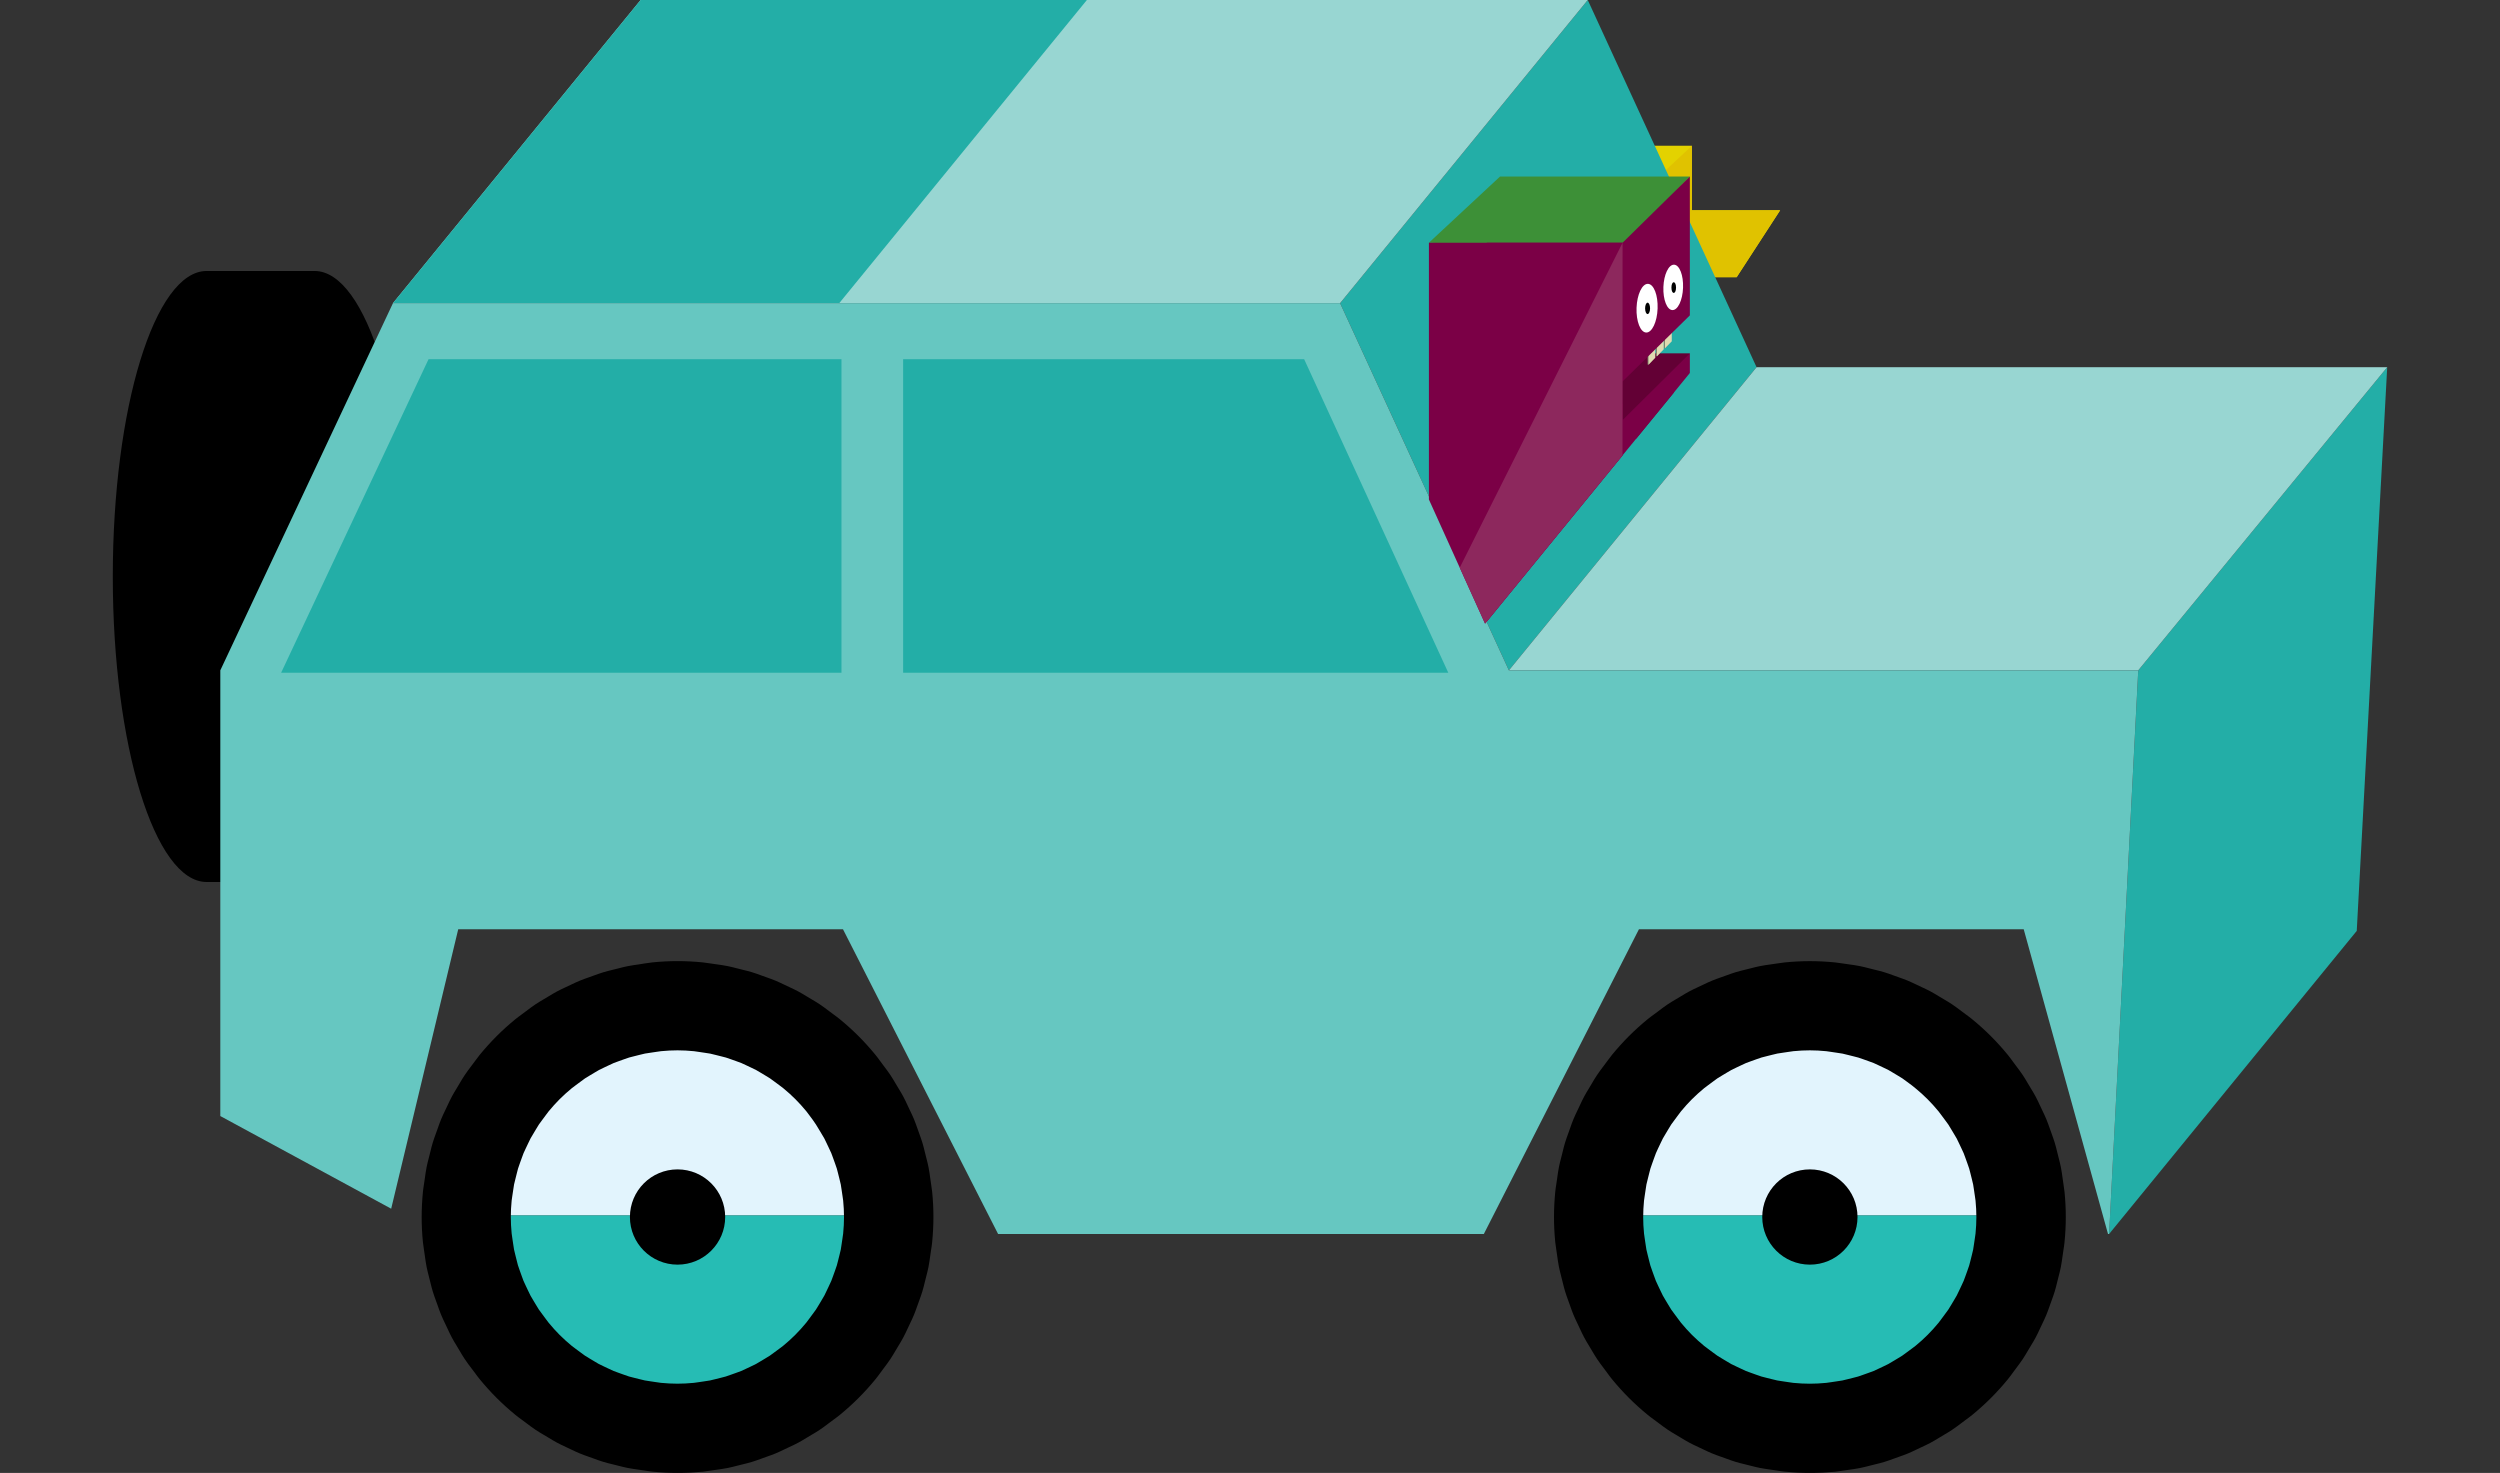 <?xml version="1.0" encoding="utf-8"?>
<!-- Generator: Adobe Illustrator 17.1.0, SVG Export Plug-In . SVG Version: 6.00 Build 0)  -->
<!DOCTYPE svg PUBLIC "-//W3C//DTD SVG 1.1//EN" "http://www.w3.org/Graphics/SVG/1.1/DTD/svg11.dtd">
<svg version="1.1" id="Layer_1" xmlns="http://www.w3.org/2000/svg" xmlns:xlink="http://www.w3.org/1999/xlink" x="0px" y="0px"
	 width="110.8px" height="65.279px" viewBox="0 0 110.8 65.279" enable-background="new 0 0 110.8 65.279" xml:space="preserve">
<rect x="0" y="0" width="110.8" height="65.279" fill="#333333" stroke="none"/>
<polygon fill="#E3D200" points="74.984,9.319 74.984,6.46 66.642,6.46 63.223,9.453 63.223,12.285 76.969,12.285 78.896,9.319 "/>
<polygon fill="#E0C200" points="74.984,9.319 74.984,6.46 71.864,9.366 71.864,12.285 76.969,12.285 78.896,9.319 "/>
<path d="M9.157,39.09c-2.297,0-4.158-6.062-4.158-13.54S6.86,12.01,9.157,12.01h4.786c2.297,0,4.158,6.062,4.158,13.54
	s-1.862,13.54-4.158,13.54H9.157z"/>
<path fill="#E2F4FD" d="M89.576,53.87c-0.037-5.14-4.213-9.296-9.362-9.296c-5.149,0-9.326,4.156-9.362,9.296H89.576z"/>
<path fill="#26BCB4" d="M89.576,53.867c-0.037,5.14-4.213,9.296-9.362,9.296c-5.149,0-9.326-4.156-9.362-9.296H89.576z"/>
<path fill="#929496" d="M88.66,53.938h-0.984c0,2.064-0.834,3.923-2.186,5.277c-1.354,1.352-3.213,2.185-5.277,2.186
	c-2.064,0-3.923-0.834-5.277-2.186c-1.352-1.354-2.185-3.213-2.186-5.277c0-2.064,0.834-3.923,2.186-5.277
	c1.354-1.352,3.213-2.185,5.277-2.186c2.064,0,3.923,0.834,5.277,2.186c1.352,1.354,2.185,3.213,2.186,5.277H88.66h0.984
	c0-2.601-1.057-4.964-2.762-6.668c-1.703-1.705-4.067-2.762-6.668-2.762c-2.601-0.001-4.964,1.057-6.668,2.762
	c-1.705,1.703-2.762,4.067-2.762,6.668c-0.001,2.601,1.057,4.964,2.762,6.668c1.703,1.705,4.067,2.762,6.668,2.762
	c2.601,0,4.964-1.057,6.668-2.762c1.705-1.703,2.762-4.067,2.762-6.668H88.66z"/>
<path d="M80.214,65.279c-0.365,0-0.742-0.019-1.12-0.057c-0.114-0.011-0.227-0.029-0.339-0.047l-0.259-0.038
	c-0.166-0.023-0.333-0.046-0.498-0.079c-0.141-0.028-0.279-0.063-0.418-0.099l-0.253-0.063c-0.136-0.033-0.272-0.066-0.406-0.107
	c-0.142-0.043-0.281-0.094-0.42-0.145l-0.234-0.084c-0.132-0.046-0.263-0.093-0.393-0.147c-0.13-0.054-0.257-0.114-0.384-0.175
	l-0.228-0.108c-0.132-0.061-0.265-0.124-0.394-0.193c-0.122-0.066-0.24-0.137-0.358-0.209l-0.229-0.137
	c-0.122-0.072-0.245-0.144-0.364-0.224c-0.141-0.094-0.275-0.196-0.409-0.297l-0.209-0.156c-0.093-0.067-0.185-0.134-0.274-0.208
	c-0.296-0.243-0.576-0.496-0.831-0.751c-0.256-0.256-0.509-0.535-0.751-0.831c-0.073-0.088-0.14-0.18-0.207-0.273l-0.151-0.203
	c-0.104-0.136-0.207-0.273-0.302-0.416c-0.082-0.122-0.156-0.248-0.23-0.374l-0.128-0.214c-0.073-0.12-0.146-0.239-0.212-0.364
	c-0.071-0.132-0.134-0.267-0.196-0.402l-0.103-0.218c-0.061-0.128-0.122-0.255-0.177-0.387c-0.053-0.128-0.1-0.26-0.146-0.392
	l-0.084-0.233c-0.051-0.139-0.101-0.278-0.144-0.42c-0.04-0.133-0.073-0.267-0.106-0.401l-0.066-0.262
	c-0.035-0.136-0.07-0.272-0.098-0.411c-0.034-0.171-0.058-0.342-0.081-0.513l-0.036-0.245c-0.018-0.112-0.035-0.225-0.047-0.339
	c-0.038-0.381-0.057-0.758-0.056-1.12c0-0.361,0.019-0.738,0.056-1.119c0.011-0.114,0.028-0.224,0.046-0.335l0.037-0.254
	c0.023-0.17,0.047-0.339,0.08-0.507c0.028-0.141,0.063-0.278,0.099-0.414l0.066-0.262c0.032-0.134,0.065-0.268,0.105-0.4
	c0.044-0.143,0.094-0.283,0.145-0.422l0.08-0.224c0.047-0.135,0.095-0.27,0.15-0.402c0.054-0.13,0.114-0.257,0.175-0.383
	l0.108-0.228c0.061-0.132,0.123-0.265,0.193-0.394c0.065-0.122,0.136-0.239,0.208-0.356l0.137-0.23
	c0.072-0.123,0.145-0.246,0.225-0.365c0.095-0.142,0.198-0.278,0.301-0.414l0.153-0.205c0.066-0.092,0.134-0.184,0.206-0.272
	c0.243-0.296,0.496-0.576,0.752-0.832c0.255-0.255,0.535-0.509,0.831-0.751c0.089-0.073,0.18-0.139,0.271-0.205l0.208-0.155
	c0.135-0.103,0.271-0.205,0.412-0.3c0.12-0.08,0.243-0.153,0.367-0.226l0.227-0.135c0.118-0.072,0.236-0.143,0.358-0.209
	c0.13-0.069,0.261-0.131,0.393-0.192l0.233-0.11c0.125-0.06,0.251-0.12,0.38-0.173c0.13-0.054,0.26-0.1,0.391-0.146l0.24-0.086
	c0.138-0.05,0.275-0.1,0.416-0.143c0.135-0.041,0.269-0.074,0.404-0.107l0.253-0.063c0.138-0.036,0.277-0.072,0.419-0.1
	c0.167-0.033,0.334-0.057,0.502-0.08l0.256-0.037c0.113-0.018,0.225-0.035,0.34-0.047c0.377-0.038,0.752-0.057,1.112-0.057
	c0.374,0,0.749,0.019,1.127,0.057c0.112,0.011,0.224,0.028,0.335,0.046l0.261,0.038c0.168,0.023,0.335,0.046,0.502,0.08
	c0.142,0.028,0.28,0.064,0.419,0.1l0.25,0.063c0.136,0.033,0.272,0.066,0.407,0.107c0.141,0.043,0.28,0.093,0.418,0.144l0.24,0.086
	c0.13,0.046,0.26,0.092,0.388,0.145c0.131,0.055,0.258,0.115,0.384,0.176l0.226,0.107c0.133,0.062,0.266,0.123,0.396,0.193
	c0.123,0.066,0.242,0.138,0.36,0.21l0.223,0.133c0.124,0.073,0.248,0.146,0.369,0.227c0.142,0.095,0.277,0.197,0.412,0.299
	l0.208,0.155c0.092,0.067,0.184,0.134,0.272,0.207c0.295,0.242,0.575,0.495,0.831,0.751c0.256,0.256,0.509,0.536,0.751,0.831
	c0.073,0.089,0.141,0.182,0.209,0.276l0.156,0.21c0.101,0.133,0.202,0.266,0.295,0.406c0.081,0.121,0.155,0.246,0.229,0.372
	l0.131,0.219c0.073,0.119,0.145,0.238,0.211,0.362c0.07,0.13,0.133,0.264,0.195,0.399l0.105,0.222
	c0.061,0.127,0.122,0.254,0.176,0.385c0.053,0.129,0.1,0.26,0.146,0.391l0.085,0.238c0.05,0.138,0.1,0.276,0.143,0.417
	c0.041,0.135,0.074,0.271,0.107,0.407l0.063,0.252c0.036,0.138,0.071,0.276,0.099,0.417c0.033,0.165,0.056,0.33,0.078,0.495
	l0.038,0.262c0.018,0.113,0.035,0.226,0.047,0.341c0.038,0.379,0.057,0.756,0.056,1.119c0,0.361-0.019,0.739-0.057,1.119
	c-0.011,0.114-0.029,0.227-0.047,0.339l-0.038,0.262c-0.023,0.165-0.046,0.331-0.078,0.495c-0.028,0.141-0.063,0.279-0.099,0.416
	l-0.064,0.255c-0.033,0.136-0.066,0.272-0.107,0.406c-0.043,0.142-0.093,0.281-0.144,0.42l-0.082,0.228
	c-0.047,0.134-0.094,0.268-0.149,0.399c-0.053,0.129-0.113,0.254-0.173,0.379l-0.108,0.229c-0.062,0.134-0.124,0.267-0.195,0.398
	c-0.065,0.122-0.137,0.241-0.209,0.359l-0.133,0.222c-0.073,0.124-0.147,0.249-0.227,0.37c-0.096,0.143-0.199,0.279-0.302,0.416
	l-0.148,0.2c-0.068,0.094-0.136,0.187-0.21,0.277c-0.243,0.296-0.496,0.576-0.752,0.831c-0.255,0.255-0.535,0.509-0.831,0.751
	c-0.089,0.073-0.181,0.14-0.273,0.207l-0.207,0.154c-0.135,0.103-0.27,0.205-0.412,0.299c-0.119,0.08-0.243,0.153-0.367,0.226
	l-0.222,0.133c-0.119,0.073-0.239,0.145-0.362,0.211c-0.13,0.07-0.263,0.132-0.396,0.193l-0.226,0.107
	c-0.126,0.061-0.253,0.121-0.383,0.175c-0.129,0.053-0.259,0.099-0.389,0.145l-0.24,0.086c-0.138,0.051-0.277,0.101-0.419,0.144
	c-0.131,0.04-0.265,0.073-0.398,0.105l-0.256,0.064c-0.139,0.036-0.279,0.072-0.421,0.1c-0.165,0.033-0.332,0.056-0.499,0.079
	l-0.255,0.037c-0.114,0.018-0.229,0.036-0.345,0.048C80.953,65.26,80.577,65.279,80.214,65.279z M80.214,46.551
	c-0.235,0-0.474,0.012-0.73,0.037l-0.204,0.029l-0.262,0.039l-0.248,0.038l-0.258,0.062l-0.245,0.062l-0.199,0.051l-0.243,0.084
	l-0.225,0.081l-0.213,0.078l-0.209,0.097l-0.21,0.099l-0.234,0.114l-0.183,0.107l-0.214,0.128l-0.224,0.137l-0.203,0.149
	l-0.213,0.158l-0.165,0.124c-0.196,0.162-0.374,0.322-0.542,0.489c-0.166,0.166-0.326,0.343-0.49,0.542l-0.124,0.165l-0.156,0.21
	l-0.151,0.206l-0.138,0.226l-0.125,0.21l-0.108,0.183l-0.112,0.231l-0.105,0.221L73.39,51.11l-0.079,0.214l-0.08,0.222l-0.085,0.246
	l-0.053,0.205l-0.059,0.236l-0.064,0.262l-0.038,0.246l-0.04,0.266l-0.029,0.203c-0.024,0.25-0.037,0.496-0.037,0.73
	c0,0.236,0.012,0.475,0.037,0.728l0.029,0.207l0.038,0.256l0.039,0.252l0.063,0.261l0.059,0.236l0.052,0.202l0.086,0.249l0.08,0.222
	l0.078,0.213l0.095,0.206l0.101,0.213l0.114,0.235l0.109,0.186l0.122,0.204l0.141,0.231l0.149,0.203l0.155,0.209l0.126,0.168
	c0.163,0.198,0.323,0.375,0.489,0.542c0.165,0.164,0.347,0.329,0.541,0.489l0.165,0.124l0.213,0.158l0.202,0.148l0.23,0.141
	l0.209,0.125l0.181,0.107l0.239,0.115l0.208,0.098l0.205,0.095l0.215,0.079l0.223,0.08l0.245,0.085l0.201,0.052l0.235,0.059
	l0.266,0.064l0.249,0.039l0.262,0.039l0.203,0.029c0.255,0.025,0.494,0.037,0.729,0.037c0.237,0,0.476-0.012,0.73-0.037l0.207-0.029
	l0.261-0.039l0.246-0.038l0.268-0.065l0.231-0.058l0.2-0.052l0.25-0.087l0.219-0.078l0.214-0.079l0.208-0.096l0.213-0.1l0.234-0.114
	l0.181-0.107l0.206-0.123l0.232-0.142l0.205-0.15l0.211-0.156l0.164-0.123c0.197-0.162,0.375-0.322,0.542-0.49
	c0.165-0.165,0.329-0.347,0.489-0.541l0.126-0.168l0.156-0.211l0.148-0.202l0.14-0.229l0.126-0.212l0.106-0.18l0.114-0.236
	l0.101-0.214l0.094-0.204l0.08-0.216l0.081-0.225l0.083-0.24l0.053-0.203l0.06-0.24l0.062-0.257l0.038-0.247l0.039-0.264
	l0.029-0.204c0.025-0.256,0.037-0.494,0.037-0.729c0-0.235-0.012-0.473-0.037-0.73l-0.029-0.204l-0.039-0.265l-0.038-0.246
	l-0.063-0.262l-0.061-0.244l-0.051-0.196l-0.084-0.243l-0.082-0.228l-0.078-0.211l-0.096-0.207l-0.1-0.212l-0.114-0.235
	l-0.104-0.176l-0.124-0.207l-0.144-0.237l-0.152-0.207l-0.154-0.207l-0.125-0.166c-0.16-0.194-0.324-0.376-0.489-0.541
	c-0.167-0.168-0.345-0.328-0.542-0.49L84.729,48.1l-0.216-0.16l-0.197-0.144l-0.23-0.141l-0.214-0.128l-0.175-0.103l-0.237-0.115
	l-0.212-0.1l-0.206-0.095l-0.214-0.079l-0.227-0.081l-0.241-0.083l-0.202-0.052l-0.235-0.059l-0.264-0.064l-0.246-0.038
	l-0.262-0.039l-0.208-0.03C80.688,46.564,80.449,46.551,80.214,46.551L80.214,46.551z"/>
<circle cx="80.214" cy="53.938" r="2.111"/>
<path fill="#E2F4FD" d="M39.392,53.87c-0.037-5.14-4.213-9.296-9.362-9.296c-5.149,0-9.326,4.156-9.362,9.296H39.392z"/>
<path fill="#26BCB4" d="M39.392,53.867c-0.037,5.14-4.213,9.296-9.362,9.296c-5.149,0-9.326-4.156-9.362-9.296H39.392z"/>
<path fill="#929496" d="M38.475,53.938h-0.984c0,2.064-0.834,3.923-2.186,5.277c-1.354,1.352-3.213,2.185-5.277,2.186
	c-2.064,0-3.923-0.834-5.277-2.186c-1.352-1.354-2.185-3.213-2.186-5.277c0-2.064,0.834-3.923,2.186-5.277
	c1.354-1.352,3.213-2.185,5.277-2.186c2.064,0,3.923,0.834,5.277,2.186c1.352,1.354,2.185,3.213,2.186,5.277H38.475h0.984
	c0.001-2.601-1.057-4.964-2.762-6.668c-1.703-1.705-4.067-2.762-6.668-2.762c-2.601-0.001-4.964,1.057-6.668,2.762
	c-1.705,1.703-2.762,4.067-2.762,6.668c-0.001,2.601,1.057,4.964,2.762,6.668c1.703,1.705,4.067,2.762,6.668,2.762
	c2.601,0,4.964-1.057,6.668-2.762c1.705-1.703,2.762-4.067,2.762-6.668H38.475z"/>
<path d="M30.03,65.279c-0.365,0-0.742-0.019-1.12-0.057c-0.114-0.011-0.227-0.029-0.339-0.047l-0.259-0.038
	c-0.166-0.023-0.333-0.046-0.498-0.079c-0.141-0.028-0.279-0.063-0.418-0.099l-0.253-0.063c-0.136-0.033-0.272-0.066-0.406-0.107
	c-0.142-0.043-0.281-0.094-0.42-0.145l-0.234-0.084c-0.132-0.046-0.263-0.093-0.393-0.147c-0.13-0.054-0.257-0.114-0.384-0.175
	l-0.228-0.108c-0.132-0.061-0.265-0.124-0.394-0.193c-0.122-0.066-0.24-0.137-0.358-0.209l-0.229-0.137
	c-0.122-0.072-0.245-0.144-0.364-0.224c-0.141-0.094-0.275-0.196-0.409-0.297l-0.209-0.156c-0.093-0.067-0.185-0.134-0.274-0.208
	c-0.296-0.243-0.576-0.496-0.831-0.751c-0.256-0.256-0.509-0.535-0.751-0.831c-0.073-0.088-0.14-0.18-0.207-0.273L20.9,60.651
	c-0.104-0.136-0.207-0.273-0.302-0.416c-0.082-0.122-0.156-0.248-0.23-0.374l-0.128-0.214c-0.073-0.12-0.146-0.239-0.212-0.364
	c-0.071-0.132-0.134-0.267-0.196-0.402l-0.103-0.218c-0.061-0.128-0.122-0.255-0.177-0.387c-0.053-0.128-0.1-0.26-0.146-0.392
	l-0.084-0.233c-0.051-0.139-0.101-0.278-0.144-0.42c-0.04-0.133-0.073-0.267-0.106-0.401l-0.066-0.262
	c-0.035-0.136-0.07-0.272-0.098-0.411c-0.034-0.171-0.058-0.342-0.081-0.513l-0.036-0.245c-0.018-0.112-0.035-0.225-0.047-0.339
	c-0.038-0.381-0.057-0.758-0.056-1.12c0-0.361,0.019-0.738,0.056-1.119c0.011-0.114,0.028-0.224,0.046-0.335l0.037-0.254
	c0.023-0.17,0.047-0.339,0.08-0.507c0.028-0.141,0.063-0.278,0.099-0.414l0.066-0.262c0.032-0.134,0.065-0.268,0.105-0.4
	c0.044-0.143,0.094-0.283,0.145-0.422l0.08-0.224c0.047-0.135,0.095-0.27,0.15-0.402c0.054-0.13,0.114-0.257,0.175-0.383
	l0.108-0.228c0.061-0.132,0.123-0.265,0.193-0.394c0.065-0.122,0.136-0.239,0.208-0.356l0.137-0.23
	c0.072-0.123,0.145-0.246,0.225-0.365c0.095-0.142,0.198-0.278,0.301-0.414l0.153-0.205c0.066-0.092,0.134-0.184,0.206-0.272
	c0.243-0.296,0.496-0.576,0.752-0.832c0.255-0.255,0.535-0.509,0.831-0.751c0.089-0.073,0.18-0.139,0.271-0.205l0.208-0.155
	c0.135-0.103,0.271-0.205,0.412-0.3c0.12-0.08,0.243-0.153,0.367-0.226l0.227-0.135c0.118-0.072,0.236-0.143,0.358-0.209
	c0.13-0.069,0.261-0.131,0.393-0.192l0.233-0.11c0.125-0.06,0.251-0.12,0.38-0.173c0.13-0.054,0.26-0.1,0.391-0.146l0.24-0.086
	c0.138-0.05,0.275-0.1,0.416-0.143c0.135-0.041,0.269-0.074,0.404-0.107l0.253-0.063c0.138-0.036,0.277-0.072,0.419-0.1
	c0.167-0.033,0.334-0.057,0.502-0.08L28.57,42.7c0.113-0.018,0.225-0.035,0.34-0.047c0.377-0.038,0.752-0.057,1.112-0.057
	c0.374,0,0.749,0.019,1.127,0.057c0.112,0.011,0.224,0.028,0.335,0.046l0.261,0.038c0.168,0.023,0.335,0.046,0.502,0.08
	c0.142,0.028,0.28,0.064,0.419,0.1l0.25,0.063c0.136,0.033,0.272,0.066,0.407,0.107c0.141,0.043,0.28,0.093,0.418,0.144l0.24,0.086
	c0.13,0.046,0.26,0.092,0.388,0.145c0.131,0.055,0.258,0.115,0.384,0.176l0.226,0.107c0.133,0.062,0.266,0.123,0.396,0.193
	c0.123,0.066,0.242,0.138,0.36,0.21l0.223,0.133c0.124,0.073,0.248,0.146,0.369,0.227c0.142,0.095,0.277,0.197,0.412,0.299
	l0.208,0.155c0.092,0.067,0.184,0.134,0.272,0.207c0.295,0.242,0.575,0.495,0.831,0.751c0.256,0.256,0.509,0.536,0.751,0.831
	c0.073,0.089,0.141,0.182,0.209,0.276l0.156,0.21c0.101,0.133,0.202,0.266,0.295,0.406c0.081,0.121,0.155,0.246,0.229,0.372
	l0.131,0.219c0.073,0.119,0.145,0.238,0.211,0.362c0.07,0.13,0.133,0.264,0.195,0.399l0.105,0.222
	c0.061,0.127,0.122,0.254,0.176,0.385c0.053,0.129,0.1,0.26,0.146,0.391l0.085,0.238c0.05,0.138,0.1,0.276,0.143,0.417
	c0.041,0.135,0.074,0.271,0.107,0.407l0.063,0.252c0.036,0.138,0.071,0.276,0.099,0.417c0.033,0.165,0.056,0.33,0.078,0.495
	l0.038,0.262c0.018,0.113,0.035,0.226,0.047,0.341c0.038,0.379,0.057,0.756,0.056,1.119c0,0.361-0.019,0.739-0.057,1.119
	c-0.011,0.114-0.029,0.227-0.047,0.339l-0.038,0.262c-0.023,0.165-0.046,0.331-0.078,0.495c-0.028,0.141-0.063,0.279-0.099,0.416
	l-0.064,0.255c-0.033,0.136-0.066,0.272-0.107,0.406c-0.043,0.142-0.093,0.281-0.144,0.42l-0.082,0.228
	c-0.047,0.134-0.094,0.268-0.149,0.399c-0.053,0.129-0.113,0.254-0.173,0.379l-0.108,0.229c-0.062,0.134-0.125,0.267-0.195,0.398
	c-0.065,0.122-0.137,0.241-0.209,0.359l-0.133,0.222c-0.073,0.124-0.147,0.249-0.227,0.37c-0.096,0.143-0.199,0.279-0.302,0.416
	l-0.148,0.2c-0.068,0.094-0.136,0.187-0.21,0.277c-0.243,0.296-0.496,0.576-0.752,0.831c-0.255,0.255-0.535,0.509-0.831,0.751
	c-0.089,0.073-0.181,0.14-0.273,0.207l-0.207,0.154c-0.135,0.103-0.27,0.205-0.412,0.299c-0.119,0.08-0.243,0.153-0.367,0.226
	l-0.222,0.133c-0.119,0.073-0.239,0.145-0.362,0.211c-0.13,0.07-0.263,0.132-0.396,0.193l-0.226,0.107
	c-0.126,0.061-0.253,0.121-0.383,0.175c-0.129,0.053-0.259,0.099-0.389,0.145l-0.24,0.086c-0.138,0.051-0.277,0.101-0.419,0.144
	c-0.131,0.04-0.265,0.073-0.398,0.105l-0.256,0.064c-0.139,0.036-0.279,0.072-0.421,0.1c-0.165,0.033-0.332,0.056-0.499,0.079
	l-0.255,0.037c-0.114,0.018-0.229,0.036-0.345,0.048C30.768,65.26,30.392,65.279,30.03,65.279z M30.029,46.551
	c-0.235,0-0.474,0.012-0.73,0.037l-0.204,0.029l-0.262,0.039l-0.248,0.038l-0.258,0.062l-0.245,0.062l-0.199,0.051l-0.243,0.084
	l-0.225,0.081l-0.213,0.078l-0.209,0.097l-0.21,0.099l-0.234,0.114l-0.183,0.107l-0.214,0.128l-0.224,0.137l-0.203,0.149
	l-0.213,0.158l-0.165,0.124c-0.196,0.162-0.374,0.322-0.542,0.489c-0.166,0.166-0.326,0.343-0.49,0.542l-0.124,0.165l-0.156,0.21
	l-0.151,0.206l-0.138,0.226l-0.125,0.21l-0.108,0.183l-0.112,0.231l-0.105,0.221l-0.093,0.201l-0.079,0.214l-0.08,0.222
	l-0.085,0.246l-0.053,0.205l-0.059,0.236l-0.064,0.262l-0.038,0.246l-0.04,0.266l-0.029,0.203c-0.024,0.25-0.037,0.496-0.037,0.73
	c0,0.236,0.012,0.475,0.037,0.728l0.029,0.207l0.038,0.256l0.039,0.252l0.063,0.261l0.059,0.236l0.052,0.202l0.086,0.249l0.08,0.222
	l0.078,0.213l0.095,0.206l0.101,0.213l0.114,0.235l0.109,0.186l0.122,0.204l0.141,0.231l0.149,0.203l0.155,0.209l0.126,0.168
	c0.163,0.198,0.323,0.375,0.489,0.542c0.165,0.164,0.347,0.329,0.541,0.489l0.165,0.124l0.213,0.158l0.202,0.148l0.23,0.141
	l0.209,0.125l0.181,0.107l0.239,0.115l0.208,0.098l0.205,0.095l0.215,0.079l0.223,0.08l0.245,0.085l0.201,0.052l0.235,0.059
	l0.266,0.064l0.249,0.039l0.262,0.039l0.203,0.029c0.255,0.025,0.494,0.037,0.729,0.037c0.237,0,0.476-0.012,0.73-0.037l0.207-0.029
	l0.261-0.039l0.246-0.038l0.268-0.065l0.231-0.058l0.2-0.052l0.25-0.087l0.219-0.078l0.214-0.079l0.208-0.096l0.213-0.1l0.234-0.114
	l0.181-0.107l0.206-0.123l0.232-0.142l0.205-0.15l0.211-0.156l0.164-0.123c0.197-0.162,0.375-0.322,0.542-0.49
	c0.165-0.165,0.329-0.347,0.489-0.541l0.126-0.168l0.156-0.211l0.148-0.202l0.14-0.229l0.126-0.212l0.106-0.18l0.114-0.236
	l0.101-0.214l0.094-0.204l0.08-0.216l0.081-0.225l0.083-0.24l0.053-0.203l0.06-0.24l0.062-0.257l0.038-0.247l0.039-0.264
	l0.029-0.204c0.025-0.256,0.037-0.494,0.037-0.729c0-0.235-0.012-0.473-0.037-0.73l-0.029-0.204l-0.039-0.265l-0.038-0.246
	l-0.063-0.262l-0.061-0.244l-0.051-0.196l-0.084-0.243l-0.082-0.228l-0.078-0.211l-0.096-0.207l-0.1-0.212l-0.114-0.235
	l-0.104-0.176l-0.124-0.207l-0.144-0.237L36.02,49.63l-0.154-0.207l-0.125-0.166c-0.16-0.194-0.324-0.376-0.489-0.541
	c-0.167-0.168-0.345-0.328-0.542-0.49L34.544,48.1l-0.216-0.16l-0.197-0.144l-0.23-0.141l-0.214-0.128l-0.175-0.103l-0.237-0.115
	l-0.212-0.1l-0.206-0.095l-0.214-0.079l-0.227-0.081l-0.241-0.083l-0.202-0.052l-0.235-0.059l-0.264-0.064l-0.246-0.038
	l-0.262-0.039l-0.208-0.03C30.503,46.564,30.264,46.551,30.029,46.551L30.029,46.551z"/>
<circle cx="30.029" cy="53.938" r="2.111"/>
<polygon fill="#23AEA7" points="94.767,29.71 105.801,16.274 104.451,41.257 93.474,54.692 "/>
<polygon fill="#23AEA7" points="59.393,13.436 70.369,0 77.851,16.274 66.874,29.71 "/>
<polygon fill="#98D6D2" points="17.416,13.436 28.392,0 70.369,0 59.393,13.436 "/>
<polygon fill="#23AEA7" points="17.416,13.436 28.392,0 48.171,0 37.195,13.436 "/>
<polygon fill="#98D6D2" points="66.874,29.71 77.851,16.274 105.801,16.274 94.767,29.71 "/>
<polygon fill="#66C7C1" points="20.308,41.186 37.362,41.186 44.236,54.692 65.763,54.692 72.637,41.186 89.691,41.186 
	93.427,54.692 93.475,54.692 94.767,29.71 66.874,29.71 59.393,13.436 17.416,13.436 9.764,29.71 9.764,49.463 17.337,53.57 "/>
<polygon fill="#23AEA7" points="64.189,29.817 57.8,15.92 18.993,15.92 12.459,29.817 "/>
<rect x="37.294" y="14.786" fill="#66C7C1" width="2.733" height="15.776"/>
<g>
	<defs>
		<polygon id="SVGID_1_" points="59.393,13.436 70.369,0 80.719,9.547 76.795,14.205 65.818,27.64 		"/>
	</defs>
	<clipPath id="SVGID_2_">
		<use xlink:href="#SVGID_1_"  overflow="visible"/>
	</clipPath>
	<polygon clip-path="url(#SVGID_2_)" fill="#630035" points="74.894,15.661 70.711,15.661 71.711,19.574 73.396,19.281 	"/>
	<path clip-path="url(#SVGID_2_)" fill="#84826A" d="M73.022,16.162l0.042,0.001l0.258-0.308v-0.657l-0.3,0.229V16.162z
		 M73.394,15.789l0.042,0.001l0.258-0.308v-0.657l-0.3,0.229V15.789z M73.751,14.697v0.736l0.042,0.001l0.258-0.308v-0.657
		L73.751,14.697z"/>
	<path clip-path="url(#SVGID_2_)" fill="#DFDAB1" d="M73.063,16.163l0.3-0.307v-0.657l-0.3,0.229V16.163z M73.436,15.79l0.3-0.307
		v-0.657l-0.3,0.229V15.79z M73.793,14.698v0.736l0.3-0.307v-0.657L73.793,14.698z"/>
	<polygon clip-path="url(#SVGID_2_)" fill="#3D9037" points="74.894,7.825 66.48,7.825 63.328,10.758 67.968,10.955 71.884,10.92 	
		"/>
	<polygon clip-path="url(#SVGID_2_)" fill="#7B0046" points="71.904,18.627 71.904,16.913 74.894,13.978 74.894,7.825 
		71.912,10.758 65.895,10.758 65.895,27.889 71.907,27.889 74.894,25.249 74.894,15.661 	"/>
	<path clip-path="url(#SVGID_2_)" fill="#7B0046" d="M70.834,17.896c-0.296,0-0.535-0.24-0.535-0.535s0.24-0.535,0.535-0.535h1.078
		v-6.067h-8.583v17.13h8.579l0.004-9.993H70.834z"/>
	<polygon clip-path="url(#SVGID_2_)" fill="#8D285D" points="71.912,10.758 63.328,27.889 71.907,27.889 	"/>
	
		<ellipse transform="matrix(0.999 0.037 -0.037 0.999 0.556 -2.696)" clip-path="url(#SVGID_2_)" fill="#FFFFFF" cx="73.021" cy="13.667" rx="0.467" ry="1.08"/>
	<ellipse clip-path="url(#SVGID_2_)" cx="73.021" cy="13.667" rx="0.11" ry="0.253"/>
	
		<ellipse transform="matrix(0.999 0.037 -0.037 0.999 0.523 -2.741)" clip-path="url(#SVGID_2_)" fill="#FFFFFF" cx="74.18" cy="12.746" rx="0.436" ry="1.007"/>
	<ellipse clip-path="url(#SVGID_2_)" cx="74.18" cy="12.746" rx="0.102" ry="0.236"/>
</g>
</svg>
